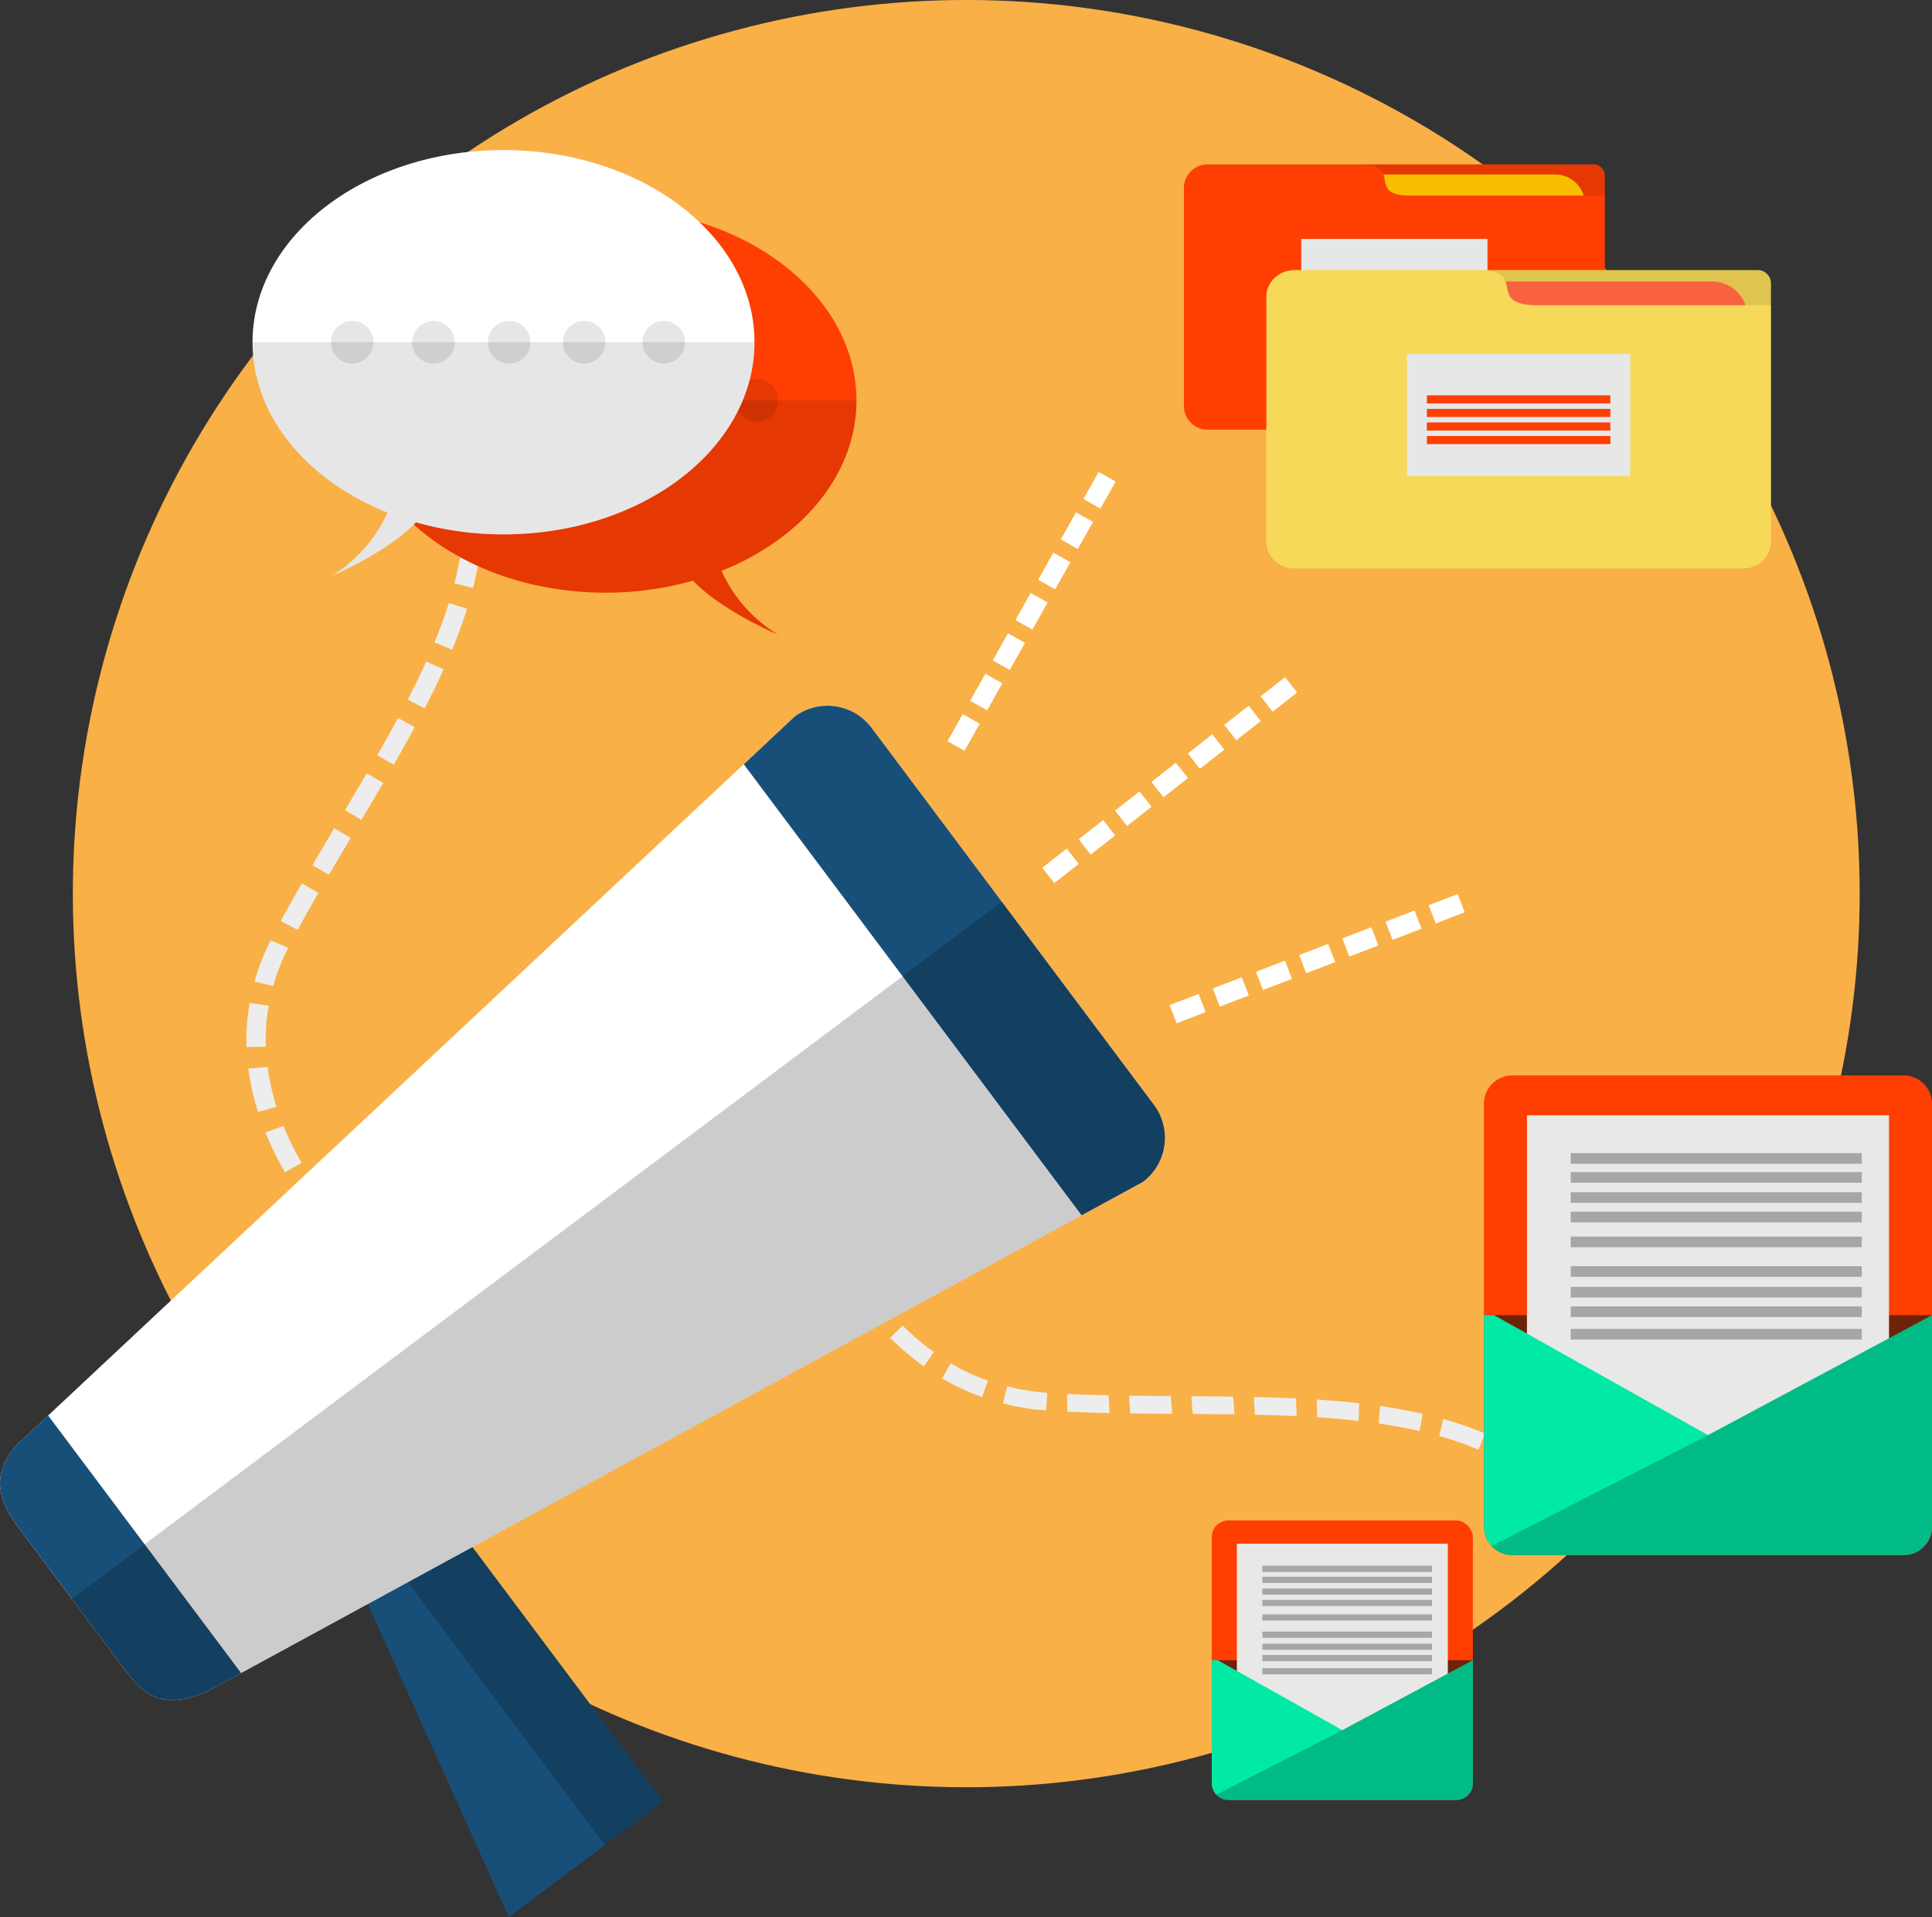 <svg xmlns="http://www.w3.org/2000/svg" viewBox="0 0 1150.46 1141.26"><rect x="0" y="0" width="1150.46" height="1141.26" fill="#333333" stroke="none"/><defs><style>.cls-1{fill:#f9b046;}.cls-2{fill:#fff;}.cls-3{fill:#ededed;}.cls-4{fill:#184f78;}.cls-5{opacity:0.2;}.cls-12,.cls-6{fill:#ff3e03;}.cls-7{fill:#0f0f0f;opacity:0.6;}.cls-8{fill:#e8e8e6;}.cls-9{fill:#00eaa6;}.cls-10{opacity:0.4;}.cls-11{opacity:0.7;}.cls-12,.cls-13,.cls-14,.cls-16,.cls-17{fill-rule:evenodd;}.cls-13{fill:#020202;}.cls-13,.cls-18{opacity:0.1;}.cls-14{fill:#fabe00;}.cls-15{fill:#e6e8e8;}.cls-16{fill:#f7d959;}.cls-17{fill:#f9623e;}</style></defs><title>Ativo 3</title><g id="Camada_2" data-name="Camada 2"><g id="Web_and_Development" data-name="Web and Development"><g id="Notification_Massage" data-name="Notification Massage"><g id="Background"><circle id="Background_2" data-name="Background 2" class="cls-1" cx="575.38" cy="532" r="532" transform="translate(-207.65 562.68) rotate(-45)"/></g><g id="Notification_Massage-2" data-name="Notification Massage"><g id="Line"><rect class="cls-2" x="697.99" y="594.58" width="18.49" height="11.62" transform="translate(-168.58 294.46) rotate(-21.07)"/><rect class="cls-2" x="723.69" y="584.67" width="18.5" height="11.62" transform="translate(-163.3 303.04) rotate(-21.07)"/><rect class="cls-2" x="749.39" y="574.77" width="18.5" height="11.62" transform="translate(-158.02 311.62) rotate(-21.07)"/><polygon class="cls-2" points="795.07 572.77 790.89 561.93 773.64 568.57 777.81 579.42 795.07 572.77"/><rect class="cls-2" x="800.81" y="554.96" width="18.5" height="11.62" transform="translate(-147.4 328.53) rotate(-21.06)"/><rect class="cls-2" x="826.52" y="545.05" width="18.49" height="11.62" transform="translate(-142.22 337.57) rotate(-21.09)"/><rect class="cls-2" x="852.22" y="535.14" width="18.5" height="11.62" transform="translate(-136.89 345.94) rotate(-21.07)"/><rect class="cls-2" x="622.26" y="509.65" width="18.5" height="11.62" transform="translate(-183.51 499.92) rotate(-38.13)"/><rect class="cls-2" x="643.93" y="492.64" width="18.5" height="11.62" transform="translate(-168.39 509.28) rotate(-38.1)"/><rect class="cls-2" x="665.6" y="475.64" width="18.5" height="11.62" transform="translate(-153.26 519.41) rotate(-38.13)"/><rect class="cls-2" x="687.27" y="458.63" width="18.49" height="11.62" transform="translate(-138.14 529.1) rotate(-38.13)"/><rect class="cls-2" x="708.95" y="441.62" width="18.49" height="11.62" transform="translate(-123.01 538.92) rotate(-38.13)"/><rect class="cls-2" x="730.62" y="424.61" width="18.5" height="11.62" transform="translate(-107.89 548.67) rotate(-38.13)"/><rect class="cls-2" x="752.28" y="407.61" width="18.5" height="11.62" transform="translate(-92.76 558.42) rotate(-38.13)"/><rect class="cls-2" x="564.53" y="430.19" width="18.5" height="11.62" transform="translate(-87.36 722.72) rotate(-60.67)"/><rect class="cls-2" x="578.03" y="406.18" width="18.5" height="11.62" transform="translate(-59.67 721.95) rotate(-60.65)"/><rect class="cls-2" x="591.54" y="382.16" width="18.5" height="11.62" transform="translate(-31.87 721.46) rotate(-60.65)"/><rect class="cls-2" x="605.04" y="358.15" width="18.49" height="11.62" transform="translate(-3.95 721.17) rotate(-60.67)"/><rect class="cls-2" x="618.54" y="334.14" width="18.5" height="11.62" transform="translate(23.63 720.31) rotate(-60.63)"/><rect class="cls-2" x="632.04" y="310.12" width="18.5" height="11.62" transform="translate(51.79 720.35) rotate(-60.68)"/><rect class="cls-2" x="645.54" y="286.11" width="18.5" height="11.62" transform="translate(79.58 719.83) rotate(-60.68)"/><path class="cls-3" d="M208.64,731.92l-8.43,7.63s4.34,4.86,9,9.45c2.32,2.31,4.69,4.57,6.52,6.23l2.25,2,.85.73,7.42-8.62-.8-.69-2.06-1.84c-1.71-1.55-3.95-3.7-6.16-5.89C212.8,736.57,208.64,731.92,208.64,731.92Z"/><path class="cls-3" d="M185.93,702.62l-9.51,6.23.61.95c.39.6.94,1.46,1.65,2.45,1.41,2,3.23,4.73,5.2,7.33,3.84,5.28,8,10.3,8,10.3l8.8-7.21s-4-4.8-7.65-9.84c-1.89-2.48-3.6-5.07-4.95-7-.67-1-1.2-1.76-1.56-2.33Z"/><path class="cls-3" d="M168.79,670.31l-10.73,3.86s.56,1.55,1.6,3.81,2.29,5.31,3.81,8.25l2.17,4.34,2,3.72,2,3.63,9.91-5.58s-.74-1.34-1.84-3.36c-.56-1-1.2-2.19-1.89-3.45s-1.33-2.66-2-4c-1.43-2.72-2.59-5.56-3.55-7.65S168.79,670.31,168.79,670.31Z"/><path class="cls-3" d="M159.29,635.12l-11.41,1.11s.24,1.63.59,4.09,1.08,5.68,1.72,8.92c.3,1.63.74,3.22,1.16,4.71s.78,2.89,1.1,4.09.61,2.19.86,2.87l.35,1.08,11-3-.33-1c-.23-.63-.51-1.55-.79-2.66s-.66-2.4-1-3.79-.8-2.87-1.08-4.38c-.6-3-1.36-6-1.61-8.27Z"/><path class="cls-3" d="M160,598.72,148.61,597s-.23,1.63-.57,4.09c-.18,1.23-.38,2.66-.59,4.2s-.24,3.19-.37,4.83-.21,3.3-.31,4.85,0,3,0,4.23c0,2.48,0,4.13,0,4.13l11.47-.18s0-1.54,0-3.83c0-1.16-.06-2.5,0-3.94s.19-3,.29-4.49.13-3.07.35-4.49.38-2.75.55-3.89Z"/><path class="cls-3" d="M171.65,564.24l-10.51-4.41s-.71,1.49-1.79,3.72l-1.82,3.83-1.76,4.52c-.6,1.54-1.19,3.09-1.75,4.53s-.9,2.85-1.29,4c-.71,2.38-1.19,4-1.19,4L162.69,587l1.12-3.67c.36-1.1.66-2.41,1.2-3.75l1.64-4.19c.55-1.43,1.11-2.86,1.63-4.2s1.21-2.51,1.71-3.54Z"/><path class="cls-3" d="M189.6,531.57l-9.87-5.66L173.4,537l-6.26,11.33,10.1,5.24,6.08-11Z"/><polygon class="cls-3" points="208.81 498.86 199.04 493.04 186.02 515.06 195.84 520.79 208.81 498.86"/><polygon class="cls-3" points="228.22 466.13 218.4 460.38 205.43 482.31 215.2 488.13 228.22 466.13"/><path class="cls-3" d="M247,432.86l-10-5.39-6.12,11.1c-3.08,5.54-6.26,11.05-6.26,11.05l9.86,5.66s3.21-5.55,6.33-11.16c1.58-2.79,3.11-5.62,4.27-7.73Z"/><path class="cls-3" d="M264.18,398.48l-10.36-4.68-1.65,3.58c-1,2.15-2.33,5-3.71,7.83s-2.78,5.67-3.86,7.77-1.8,3.52-1.8,3.52l10.11,5.21,1.83-3.58c1.11-2.15,2.54-5,3.94-7.95s2.82-5.8,3.81-8S264.18,398.48,264.18,398.48Z"/><path class="cls-3" d="M278.14,362.4,267.3,359s-.49,1.48-1.21,3.71-1.75,5.18-2.84,8.12-2.2,5.86-3.08,8l-1.45,3.64,10.51,4.35,1.5-3.78c.92-2.25,2.12-5.27,3.2-8.35s2.23-6.11,2.95-8.45S278.14,362.4,278.14,362.4Z"/><path class="cls-3" d="M286.5,324.23l-11.3-1.29s0,.39-.1,1.06-.24,1.62-.41,2.76c-.36,2.3-.71,5.36-1.38,8.4s-1.16,6.08-1.76,8.34-.91,3.77-.91,3.77l11,2.81,1-4c.63-2.37,1.25-5.6,1.87-8.83s1.09-6.5,1.47-8.94c.17-1.22.32-2.25.43-3Z"/><path class="cls-3" d="M286,284.82l-11.24,1.68.55,3.79c.28,2.27.46,5.33.73,8.38s.14,6.13.21,8.43-.14,3.83-.14,3.83l11.37.39s.06-1.66.14-4.14-.08-5.81-.22-9.13c-.29-3.32-.5-6.64-.79-9.11S286,284.82,286,284.82Z"/><path class="cls-3" d="M492.89,719l-10.38,3s-2.36-5.8-4.35-11.72c-1-3-1.94-5.93-2.6-8.19-.32-1.14-.59-2.1-.78-2.76l-.27-1,10.8-1.75.25,1c.18.6.42,1.48.72,2.52.61,2.11,1.51,4.93,2.46,7.74C490.64,713.43,492.89,719,492.89,719Z"/><path class="cls-3" d="M508.63,751.17,499,755.74l-.56-.94c-.36-.59-.86-1.45-1.43-2.5-1.14-2.09-2.73-4.83-4.14-7.66-2.95-5.6-5.53-11.34-5.53-11.34l10.17-3.53s2.47,5.49,5.28,10.83c1.34,2.69,2.86,5.31,3.95,7.3.53,1,1,1.81,1.36,2.38Z"/><path class="cls-3" d="M529.43,780.38l-8.07,6.7s-1.11-1.2-2.64-3.12-3.66-4.38-5.56-7l-2.86-3.82c-.87-1.24-1.67-2.41-2.37-3.4l-2.3-3.34,9.23-5.2,2.13,3.09c.64.93,1.39,2,2.2,3.16l2.65,3.55c1.75,2.44,3.74,4.74,5.15,6.51S529.43,780.38,529.43,780.38Z"/><path class="cls-3" d="M556.11,804.9l-6,8.56L546.82,811c-2-1.4-4.5-3.59-7.06-5.67-1.29-1-2.5-2.13-3.63-3.18L533,799.3c-.92-.82-1.65-1.53-2.14-2l-.79-.81,7.43-7.35.73.75c.45.48,1.13,1.14,2,1.91l2.87,2.65c1,1,2.17,2,3.36,3,2.38,1.93,4.65,4,6.55,5.28Z"/><path class="cls-3" d="M588.3,821.91l-3.47,9.85L581,830.25l-3.93-1.55c-1.44-.57-2.9-1.35-4.4-2l-4.38-2.08c-1.39-.7-2.62-1.45-3.71-2-2.16-1.22-3.61-2-3.61-2l5.18-9,3.35,1.87c1,.55,2.16,1.26,3.45,1.9l4.06,1.93c1.4.64,2.74,1.38,4.09,1.89l3.65,1.44Z"/><path class="cls-3" d="M623.64,829.21l-.74,10.49-4-.37-4.15-.39-4.74-.78-4.73-.78c-1.51-.25-2.9-.67-4.1-.92l-4-1,2.59-10.14,3.7.88c1.12.24,2.41.63,3.8.85l4.41.72,4.38.71,3.86.35Z"/><path class="cls-3" d="M660.12,830.66l.65,10.58-12.54-.32-12.65-.48-.18-10.56,12.3.46Z"/><polygon class="cls-3" points="697.19 831.13 698.01 841.71 673.03 841.46 672.3 830.88 697.19 831.13"/><polygon class="cls-3" points="734.38 831.44 735.12 842.02 710.21 841.78 709.39 831.2 734.38 831.44"/><path class="cls-3" d="M771.76,832.48l.35,10.57-12.41-.48c-6.21-.21-12.42-.33-12.42-.33l-.65-10.58s6.27.12,12.55.34c3.14.08,6.29.23,8.64.32Z"/><path class="cls-3" d="M809.39,835.39,809,845.9l-3.85-.42c-2.31-.27-5.4-.55-8.49-.81s-6.18-.52-8.5-.67l-3.87-.27-.14-10.55,3.94.27c2.37.15,5.52.39,8.69.68s6.32.56,8.7.84Z"/><path class="cls-3" d="M847.13,841.65l-1.77,10.28-3.78-.82c-2.27-.52-5.31-1.1-8.36-1.65s-6.09-1.08-8.4-1.43l-3.83-.6L821.8,837l4,.62c2.38.37,5.55.86,8.71,1.48s6.34,1.17,8.71,1.72S847.13,841.65,847.13,841.65Z"/><path class="cls-3" d="M884.23,853.39,880.42,863l-1-.43-2.61-1c-2.16-.83-5-2-8-3s-5.84-2-8.08-2.61l-3.71-1.09,2.36-10.13,3.91,1.15c2.36.64,5.46,1.71,8.57,2.77s6.16,2.26,8.47,3.14l2.78,1.08Z"/><path class="cls-3" d="M918.53,872.82l-6.4,8.14-3.07-2.26c-1.87-1.32-4.48-2.94-7-4.62s-5.32-3.07-7.3-4.23l-3.42-1.74,4.64-9.24,3.68,1.88c2.16,1.25,5.06,2.88,7.9,4.58s5.6,3.59,7.64,5Z"/></g><g id="Command"><polygon class="cls-4" points="394.78 1072.47 302.96 1141.26 213.87 943.36 267.81 902.96 394.78 1072.47"/><rect class="cls-5" x="292.65" y="895.67" width="43.25" height="210.81" transform="translate(-537.44 388.3) rotate(-36.84)"/><path class="cls-2" d="M687.14,657.75a32.78,32.78,0,0,1-6.58,45.89l-556,302.75c-30.61,13.82-41-.11-51.9-14.6L11,909.43c-10.86-14.49-17.65-31.15-.7-49.54L473.09,426.7a32.81,32.81,0,0,1,45.9,6.58Z"/><path class="cls-4" d="M28.65,842.68,10.26,859.89C-6.69,878.28.1,894.94,11,909.43l61.69,82.36c10.86,14.49,21.29,28.42,51.9,14.6l19-10.34Z"/><path class="cls-4" d="M473.09,426.7,442.91,455,644.08,723.5l36.48-19.86a32.78,32.78,0,0,0,6.58-45.89L519,433.28A32.81,32.81,0,0,0,473.09,426.7Z"/><path class="cls-5" d="M42.73,951.85l29.92,39.94c10.86,14.49,21.29,28.42,51.9,14.6l556-302.75a32.78,32.78,0,0,0,6.58-45.89L596.62,536.92Z"/></g><g id="Mail"><g id="Envelop"><g id="Envelop-2" data-name="Envelop"><rect class="cls-6" x="721.61" y="905.18" width="155.45" height="166.4" rx="9.85" ry="9.85"/><path class="cls-7" d="M725.14,988.37H877.06l-55.55,39.83s-45.16,10.26-53,4.51-35.72-24.63-35.72-24.63Z"/><rect class="cls-8" x="736.53" y="919" width="125.62" height="137.53"/><path class="cls-9" d="M725.14,988.37h-3.53v73.36a9.86,9.86,0,0,0,9.85,9.85H867.21a9.86,9.86,0,0,0,9.85-9.85V988.37L799.34,1030Z"/><path class="cls-5" d="M731.46,1071.58H867.21a9.86,9.86,0,0,0,9.85-9.85V988.37L799.34,1030l-75.1,38.44A9.84,9.84,0,0,0,731.46,1071.58Z"/></g><g id="Text" class="cls-10"><rect class="cls-11" x="751.72" y="932.14" width="100.99" height="3.69"/><rect class="cls-11" x="751.72" y="938.7" width="100.99" height="3.69"/><rect class="cls-11" x="751.72" y="945.68" width="100.99" height="3.7"/><rect class="cls-11" x="751.72" y="952.45" width="100.99" height="3.69"/><rect class="cls-11" x="751.72" y="961.07" width="100.99" height="3.7"/><rect class="cls-11" x="751.72" y="971.34" width="100.99" height="3.69"/><rect class="cls-11" x="751.72" y="978.52" width="100.99" height="3.7"/><rect class="cls-11" x="751.72" y="985.29" width="100.99" height="3.7"/><rect class="cls-11" x="751.72" y="993.09" width="100.99" height="3.7"/></g></g><g id="Envelop-3" data-name="Envelop"><g id="Envelop-4" data-name="Envelop"><path class="cls-6" d="M1150.46,908.9a16.92,16.92,0,0,1-16.91,16.91h-233a16.91,16.91,0,0,1-16.91-16.91V657.15a16.91,16.91,0,0,1,16.91-16.91h233a16.92,16.92,0,0,1,16.91,16.91Z"/><path class="cls-7" d="M889.73,783h260.73l-95.35,68.33s-77.5,17.62-90.89,7.75-61.28-42.27-61.28-42.27Z"/><rect class="cls-8" x="909.27" y="663.96" width="215.59" height="236.02"/><path class="cls-9" d="M889.73,783h-6.06V908.9a16.91,16.91,0,0,0,16.91,16.91h233a16.92,16.92,0,0,0,16.91-16.91V783l-133.4,71.38Z"/><path class="cls-5" d="M900.58,925.81h233a16.92,16.92,0,0,0,16.91-16.91V783l-133.4,71.38-128.87,66A16.81,16.81,0,0,0,900.58,925.81Z"/></g><g id="Text-2" data-name="Text" class="cls-10"><rect class="cls-11" x="935.34" y="686.5" width="173.31" height="6.34"/><rect class="cls-11" x="935.34" y="697.78" width="173.31" height="6.33"/><rect class="cls-11" x="935.34" y="709.75" width="173.31" height="6.34"/><rect class="cls-11" x="935.34" y="721.38" width="173.31" height="6.34"/><rect class="cls-11" x="935.34" y="736.18" width="173.31" height="6.33"/><rect class="cls-11" x="935.34" y="753.79" width="173.31" height="6.34"/><rect class="cls-11" x="935.34" y="766.11" width="173.31" height="6.34"/><rect class="cls-11" x="935.34" y="777.74" width="173.31" height="6.34"/><rect class="cls-11" x="935.34" y="791.13" width="173.31" height="6.34"/></g></g></g><g id="Document"><path class="cls-12" d="M948.85,97.86H811.78c-.58,0-1.17,0-1.81,0H719A14.11,14.11,0,0,0,705,111.87V241.75A14.1,14.1,0,0,0,719,255.8H941.6a14.11,14.11,0,0,0,14.06-14.05V104.66A6.82,6.82,0,0,0,948.85,97.86Zm-135,.13h0Zm1.81.23h0Zm11.14,14.7c.05.06.09.12.15.18S826.85,113,826.8,112.92Zm-1-1.41a.13.13,0,0,1,0,.08A.13.13,0,0,0,825.83,111.51Zm.43.72.09.14Zm1.21,1.35.21.19Zm.8.61.3.19Zm1,.55c.12.06.23.13.37.19Zm1.15.49.46.17Zm1.36.41.55.15Zm1.58.34.64.11Zm1.87.25.68.07Zm2.23.16.62,0Z"/><path class="cls-13" d="M948.85,97.86H811.78c23.37.88,1.41,19.06,28.73,18.57H955.66V104.66A6.82,6.82,0,0,0,948.85,97.86Z"/><path class="cls-14" d="M840.51,116.43H943a17.53,17.53,0,0,0-16.74-12.54H823.84C825.73,109.44,823.06,116.75,840.51,116.43Z"/><rect class="cls-15" x="774.84" y="142.25" width="110.92" height="64.56"/><rect x="784.71" y="164.15" width="91.17" height="4.29"/><rect x="784.71" y="171.33" width="91.17" height="4.3"/><rect x="784.71" y="178.5" width="91.17" height="4.3"/><rect x="784.71" y="185.68" width="91.17" height="4.29"/><path class="cls-5" d="M904.31,255.8H941.6a14.11,14.11,0,0,0,14.06-14.05V163C945.86,194.39,929.09,235.6,904.31,255.8Z"/><g id="Document-2" data-name="Document"><path class="cls-16" d="M1046.4,160.78H882.11c-.71,0-1.41,0-2.18,0h-109c-9.26,0-16.85,7.12-16.85,15.8V322.63c0,8.69,7.59,15.81,16.85,15.81h266.8c9.25,0,16.84-7.12,16.84-15.81V168.44A7.94,7.94,0,0,0,1046.4,160.78Zm-161.82.15Zm2.18.25h0Zm13.35,16.55.18.19ZM899,176.14a.22.22,0,0,0,0,.08A.22.22,0,0,1,899,176.14Zm.52.81.11.15Zm1.44,1.51.25.22Zm1,.69c.12.08.22.15.35.22C902.1,179.3,902,179.23,901.88,179.15Zm1.17.62c.15.07.28.15.44.21C903.33,179.92,903.2,179.84,903.05,179.77Zm1.38.55.55.19Zm1.63.47c.22.05.42.12.65.16C906.48,180.91,906.28,180.84,906.06,180.79Zm1.89.38c.26,0,.5.09.77.13C908.45,181.26,908.21,181.2,908,181.17Zm2.24.28.82.08Zm2.67.18c.26,0,.49,0,.75,0C913.35,181.65,913.12,181.63,912.86,181.63Z"/><path class="cls-13" d="M1046.4,160.78H882.11c28,1,1.69,21.45,34.44,20.89h138V168.44A7.94,7.94,0,0,0,1046.4,160.78Z"/><path class="cls-17" d="M916.55,181.67h122.78c-2.56-8.12-10.61-14.11-20.07-14.11H896.56C898.83,173.81,895.63,182,916.55,181.67Z"/><rect class="cls-15" x="837.83" y="210.72" width="132.94" height="72.62"/><rect class="cls-6" x="849.67" y="235.35" width="109.26" height="4.83"/><rect class="cls-6" x="849.67" y="243.42" width="109.26" height="4.82"/><rect class="cls-6" x="849.67" y="251.5" width="109.26" height="4.83"/><rect class="cls-6" x="849.67" y="259.56" width="109.26" height="4.84"/></g></g><g id="Command-2" data-name="Command"><path class="cls-6" d="M360.54,124C443.08,124,510,175.25,510,238.43c0,44.09-32.61,82.33-80.34,101.43a85.12,85.12,0,0,0,33.64,37.93s-33.21-13.93-50.66-32.11a190.39,190.39,0,0,1-52.09,7.15c-82.54,0-149.45-51.22-149.45-114.4S278,124,360.54,124Z"/><path class="cls-18" d="M437.94,238.43a12.68,12.68,0,1,0,12.66-12.68A12.67,12.67,0,0,0,437.94,238.43Z"/><circle class="cls-18" cx="402.23" cy="238.43" r="12.68" transform="translate(-50.78 354.26) rotate(-45)"/><path class="cls-18" d="M344.52,238.43a12.68,12.68,0,1,0,12.68-12.68A12.68,12.68,0,0,0,344.52,238.43Z"/><circle class="cls-18" cx="312.5" cy="238.43" r="12.68" transform="translate(-77.07 290.8) rotate(-45)"/><circle class="cls-18" cx="265.13" cy="238.43" r="12.68" transform="translate(-56.61 392.13) rotate(-67.5)"/><path class="cls-18" d="M510,238.43c0,44.09-32.61,82.33-80.34,101.43a85.12,85.12,0,0,0,33.64,37.93s-33.21-13.93-50.66-32.11a190.39,190.39,0,0,1-52.09,7.15c-82.54,0-149.45-51.22-149.45-114.4Z"/><path class="cls-2" d="M299.82,89.34c-82.54,0-149.44,51.21-149.44,114.4,0,44.09,32.6,82.33,80.34,101.43a85.18,85.18,0,0,1-33.64,37.93s33.21-13.93,50.65-32.12a190,190,0,0,0,52.09,7.16c82.54,0,149.46-51.22,149.46-114.4S382.36,89.34,299.82,89.34Z"/><path class="cls-18" d="M222.43,203.74a12.68,12.68,0,1,1-12.67-12.68A12.67,12.67,0,0,1,222.43,203.74Z"/><path class="cls-18" d="M270.81,203.74a12.68,12.68,0,1,1-12.68-12.68A12.67,12.67,0,0,1,270.81,203.74Z"/><path class="cls-18" d="M315.84,203.74a12.68,12.68,0,1,1-12.68-12.68A12.68,12.68,0,0,1,315.84,203.74Z"/><circle class="cls-18" cx="347.86" cy="203.74" r="12.68"/><circle class="cls-18" cx="395.23" cy="203.74" r="12.68"/><path class="cls-18" d="M150.38,203.74c0,44.09,32.6,82.33,80.34,101.43a85.18,85.18,0,0,1-33.64,37.93s33.21-13.93,50.65-32.12a190,190,0,0,0,52.09,7.16c82.54,0,149.46-51.22,149.46-114.4Z"/></g></g></g></g></g></svg>
